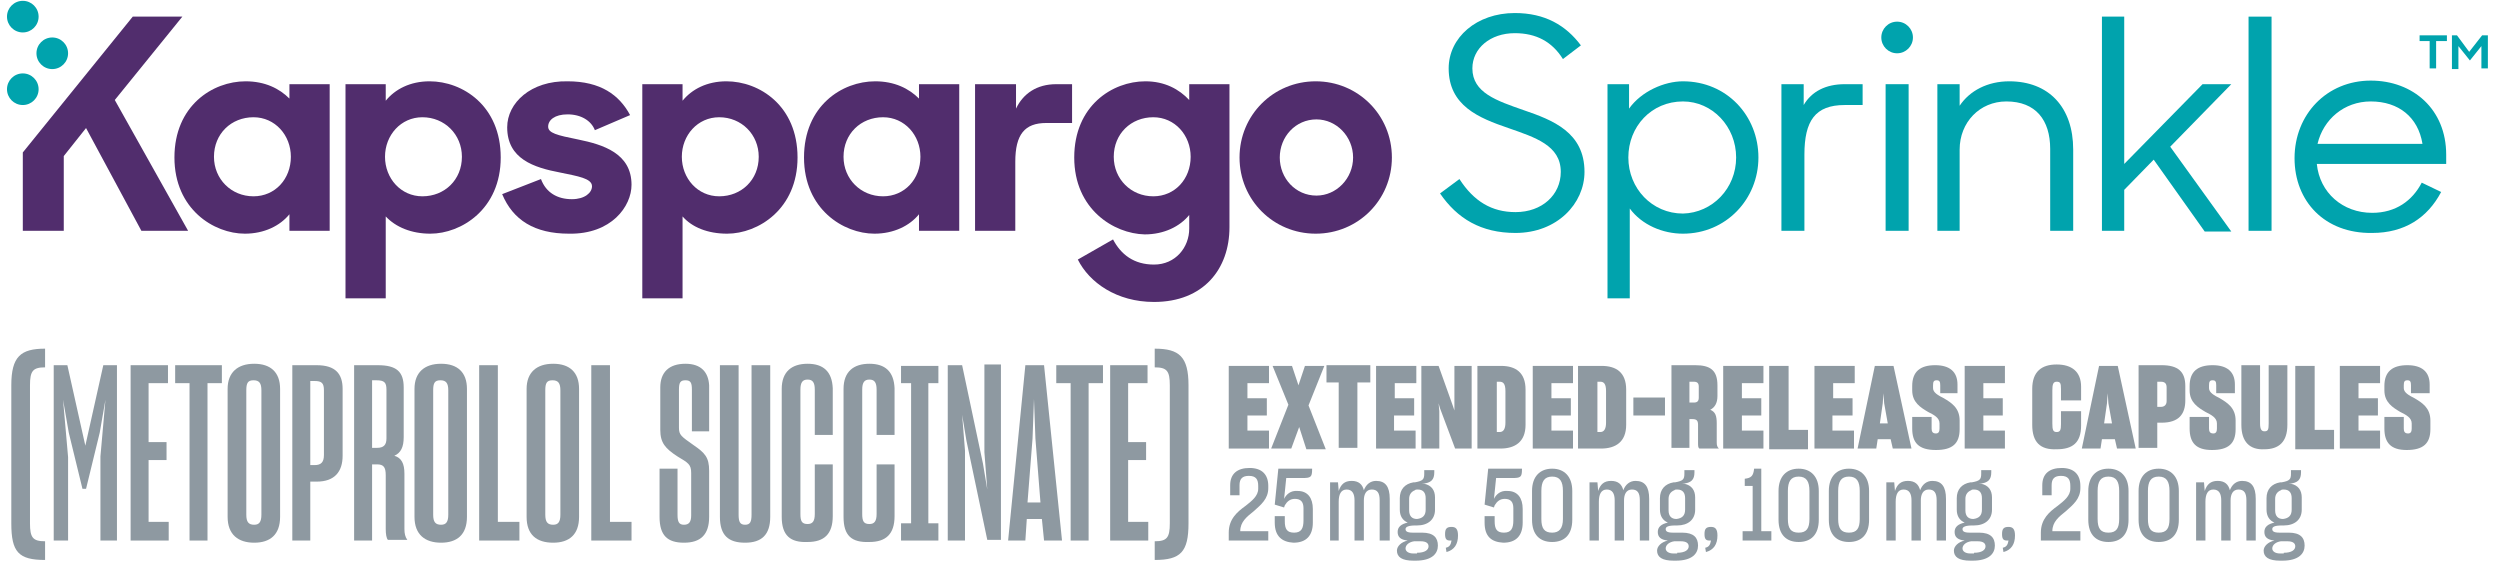 <svg width="187" height="44" viewBox="0 0 187 44" fill="none" xmlns="http://www.w3.org/2000/svg">
<path fill-rule="evenodd" clip-rule="evenodd" d="M18.37 6.082C15.898 6.082 13.048 7.91 13.048 11.781C13.048 15.651 16.005 17.479 18.317 17.479C19.768 17.479 20.951 16.887 21.649 16.027V17.264H24.66V6.297H21.649V7.373C20.897 6.62 19.822 6.082 18.37 6.082ZM18.962 8.77C20.574 8.77 21.757 10.114 21.757 11.727C21.757 13.393 20.574 14.684 18.962 14.684C17.295 14.684 16.005 13.393 16.005 11.727C16.005 10.007 17.295 8.77 18.962 8.77Z" fill="#512D6D"/>
<path fill-rule="evenodd" clip-rule="evenodd" d="M28.853 22.317V16.189C29.606 16.995 30.788 17.479 32.186 17.479C34.498 17.479 37.454 15.651 37.454 11.781C37.454 7.91 34.605 6.082 32.132 6.082C30.681 6.082 29.552 6.674 28.853 7.534V6.297H25.843V22.317H28.853ZM31.595 8.77C33.261 8.77 34.551 10.06 34.551 11.727C34.551 13.447 33.261 14.684 31.595 14.684C29.982 14.684 28.799 13.34 28.799 11.727C28.799 10.114 29.982 8.77 31.595 8.77Z" fill="#512D6D"/>
<path d="M37.562 14.522L40.465 13.393C40.841 14.415 41.701 14.899 42.776 14.899C43.744 14.899 44.282 14.415 44.282 13.931C44.282 13.34 43.206 13.178 41.916 12.909C39.927 12.533 37.938 11.888 37.938 9.523C37.938 7.695 39.712 6.029 42.454 6.082C44.927 6.082 46.324 7.104 47.131 8.609L44.497 9.738C44.228 9.039 43.475 8.555 42.454 8.555C41.486 8.555 41.002 8.985 41.002 9.469C41.002 9.953 41.648 10.114 43.26 10.437C45.088 10.813 47.238 11.458 47.238 13.823C47.238 15.436 45.733 17.533 42.561 17.479C39.981 17.479 38.368 16.457 37.562 14.522Z" fill="#512D6D"/>
<path fill-rule="evenodd" clip-rule="evenodd" d="M51.055 22.317V16.189C51.754 16.995 52.936 17.479 54.388 17.479C56.699 17.479 59.656 15.651 59.656 11.781C59.656 7.91 56.807 6.082 54.334 6.082C52.883 6.082 51.754 6.674 51.055 7.534V6.297H48.044V22.317H51.055ZM53.796 8.77C55.463 8.77 56.753 10.06 56.753 11.727C56.753 13.447 55.463 14.684 53.796 14.684C52.184 14.684 51.001 13.34 51.001 11.727C51.001 10.114 52.184 8.77 53.796 8.77Z" fill="#512D6D"/>
<path fill-rule="evenodd" clip-rule="evenodd" d="M65.462 6.082C62.989 6.082 60.14 7.91 60.14 11.781C60.14 15.651 63.096 17.479 65.408 17.479C66.859 17.479 68.042 16.887 68.741 16.027V17.264H71.751V6.297H68.741V7.373C67.988 6.62 66.913 6.082 65.462 6.082ZM66.053 8.77C67.666 8.77 68.848 10.114 68.848 11.727C68.848 13.393 67.666 14.684 66.053 14.684C64.386 14.684 63.096 13.393 63.096 11.727C63.096 10.007 64.386 8.77 66.053 8.77Z" fill="#512D6D"/>
<path d="M72.987 6.297H75.998V8.125C76.535 6.996 77.557 6.297 79.008 6.297H80.191V9.2H78.256C76.643 9.2 75.944 10.06 75.944 12.103V17.264H72.934V6.297H72.987Z" fill="#512D6D"/>
<path fill-rule="evenodd" clip-rule="evenodd" d="M85.674 6.082C83.202 6.082 80.353 7.91 80.353 11.781C80.353 15.651 83.309 17.479 85.621 17.533C87.072 17.533 88.255 16.941 88.954 16.081V17.103C88.954 18.5 87.932 19.79 86.32 19.79C84.814 19.79 83.847 19.038 83.255 17.909L80.621 19.414C81.481 21.134 83.524 22.586 86.32 22.586C90.029 22.586 91.964 20.113 91.964 16.995V6.297H88.954V7.48C88.201 6.674 87.126 6.082 85.674 6.082ZM86.266 8.77C87.879 8.77 89.061 10.114 89.061 11.727C89.061 13.393 87.879 14.684 86.266 14.684C84.599 14.684 83.309 13.393 83.309 11.727C83.309 10.007 84.599 8.77 86.266 8.77Z" fill="#512D6D"/>
<path fill-rule="evenodd" clip-rule="evenodd" d="M98.415 6.082C95.243 6.082 92.717 8.609 92.717 11.781C92.717 14.952 95.243 17.479 98.415 17.479C101.587 17.479 104.113 14.952 104.113 11.781C104.113 8.609 101.587 6.082 98.415 6.082ZM98.469 8.931C99.974 8.931 101.211 10.222 101.211 11.781C101.211 13.34 99.974 14.63 98.469 14.63C96.91 14.63 95.727 13.34 95.727 11.781C95.727 10.222 96.91 8.931 98.469 8.931Z" fill="#512D6D"/>
<path d="M107.715 14.469L109.166 13.393C110.241 15.06 111.585 15.866 113.359 15.866C115.348 15.866 116.746 14.576 116.746 12.856C116.746 10.867 114.811 10.275 112.822 9.577C110.618 8.824 108.36 7.91 108.36 5.115C108.36 2.803 110.456 0.975 113.306 0.975C115.563 0.975 117.122 1.889 118.251 3.394L116.907 4.416C116.101 3.126 114.918 2.481 113.306 2.481C111.478 2.481 110.134 3.61 110.134 5.115C110.134 6.942 111.962 7.534 113.951 8.233C116.155 8.985 118.52 9.899 118.52 12.856C118.52 15.221 116.477 17.425 113.359 17.425C110.779 17.425 109.005 16.35 107.715 14.469Z" fill="#00A3AD"/>
<path fill-rule="evenodd" clip-rule="evenodd" d="M121.907 22.317V15.597C122.821 16.834 124.38 17.479 125.885 17.479C129.111 17.479 131.53 14.899 131.53 11.781C131.53 8.663 129.164 6.082 125.885 6.082C124.488 6.082 122.767 6.835 121.853 8.125V6.297H120.241V22.317H121.907ZM125.885 7.588C128.089 7.588 129.863 9.469 129.863 11.781C129.863 14.092 128.089 15.92 125.885 15.974C123.574 15.974 121.8 14.092 121.8 11.781C121.8 9.469 123.52 7.588 125.885 7.588Z" fill="#00A3AD"/>
<path d="M133.25 6.297H134.916V7.856C135.507 6.835 136.582 6.297 137.98 6.297H139.324V7.856H137.98C135.776 7.856 134.97 9.039 134.97 11.566V17.264H133.25V6.297Z" fill="#00A3AD"/>
<path d="M141.044 6.297H142.765V11.673V17.264H141.044V11.673V6.297Z" fill="#00A3AD"/>
<path d="M144.915 6.297H146.581V7.91C147.334 6.781 148.678 6.082 150.29 6.082C153.247 6.082 155.075 8.018 155.075 11.189V17.264H153.354V11.136C153.354 8.985 152.279 7.588 150.075 7.588C148.086 7.588 146.581 9.146 146.581 11.189V17.264H144.915V6.297H144.915Z" fill="#00A3AD"/>
<path d="M161.096 11.942L158.892 14.2V17.264H157.225V1.244H158.892V12.264L164.751 6.297H166.901L162.332 10.974L166.901 17.318H164.912L161.096 11.942Z" fill="#00A3AD"/>
<path d="M168.192 1.244H169.912V11.673V17.264H168.192V11.673V1.244Z" fill="#00A3AD"/>
<path fill-rule="evenodd" clip-rule="evenodd" d="M177.33 6.029C174.051 6.029 171.632 8.555 171.632 11.834C171.632 15.06 173.89 17.479 177.438 17.425C179.857 17.425 181.577 16.296 182.598 14.361L181.147 13.662C180.448 15.006 179.212 15.92 177.438 15.92C175.234 15.92 173.513 14.415 173.298 12.264H182.975V11.566C182.975 8.179 180.502 6.029 177.33 6.029ZM181.201 10.759H173.352C173.782 8.932 175.341 7.588 177.33 7.588C179.427 7.588 180.878 8.77 181.201 10.759Z" fill="#00A3AD"/>
<path d="M6.436 9.577L4.77 11.673V17.264H1.706V11.404L9.93 1.244H13.64L8.586 7.48L14.07 17.264H10.575L6.436 9.577Z" fill="#512D6D"/>
<path d="M3.91 5.168C4.563 5.168 5.092 4.639 5.092 3.986C5.092 3.333 4.563 2.803 3.91 2.803C3.257 2.803 2.727 3.333 2.727 3.986C2.727 4.639 3.257 5.168 3.91 5.168Z" fill="#00A3AD"/>
<path d="M1.706 7.856C2.359 7.856 2.888 7.327 2.888 6.674C2.888 6.021 2.359 5.491 1.706 5.491C1.052 5.491 0.523 6.021 0.523 6.674C0.523 7.327 1.052 7.856 1.706 7.856Z" fill="#00A3AD"/>
<path d="M1.706 2.427C2.359 2.427 2.888 1.897 2.888 1.244C2.888 0.591 2.359 0.062 1.706 0.062C1.052 0.062 0.523 0.591 0.523 1.244C0.523 1.897 1.052 2.427 1.706 2.427Z" fill="#00A3AD"/>
<path d="M141.904 3.986C142.558 3.986 143.087 3.456 143.087 2.803C143.087 2.15 142.558 1.62 141.904 1.62C141.251 1.62 140.722 2.15 140.722 2.803C140.722 3.456 141.251 3.986 141.904 3.986Z" fill="#00A3AD"/>
<path d="M0.846 39.143V28.822C0.846 26.671 1.545 26.08 3.372 26.08V27.478C2.458 27.478 2.243 27.747 2.243 28.822V39.143C2.243 40.218 2.458 40.487 3.372 40.487V41.885C1.383 41.885 0.846 41.293 0.846 39.143Z" fill="#8E99A1"/>
<path d="M5.254 40.433H4.018V27.317H5.039L6.383 33.337L7.727 27.317H8.748V40.433H7.512V34.144L7.888 29.897L7.458 32.37L6.437 36.563H6.168L5.146 32.37L4.716 29.897L5.093 34.197V40.433H5.254Z" fill="#8E99A1"/>
<path d="M12.619 40.433H9.77V27.317H12.565V28.66H11.114V33.069H12.457V34.412H11.114V39.035H12.619V40.433Z" fill="#8E99A1"/>
<path d="M15.521 28.66V40.433H14.177V28.66H13.102V27.317H16.596V28.66H15.521Z" fill="#8E99A1"/>
<path fill-rule="evenodd" clip-rule="evenodd" d="M17.026 29.09V38.659C17.026 40.003 17.833 40.594 19.015 40.594C20.198 40.594 20.951 40.003 20.951 38.659V29.09C20.951 27.854 20.252 27.209 19.015 27.209C17.779 27.209 17.026 27.854 17.026 29.09ZM19.553 29.198V38.498C19.553 39.035 19.392 39.251 19.015 39.251C18.585 39.251 18.424 39.035 18.424 38.498V29.198C18.424 28.66 18.532 28.445 18.962 28.445C19.392 28.445 19.553 28.66 19.553 29.198Z" fill="#8E99A1"/>
<path fill-rule="evenodd" clip-rule="evenodd" d="M23.209 40.433V36.079V36.025H23.692C25.036 36.025 25.628 35.273 25.628 34.09V29.09C25.628 27.962 25.09 27.317 23.692 27.317H21.865V40.433H23.209ZM23.209 34.789V28.499H23.531C24.069 28.499 24.23 28.66 24.23 29.198V34.036C24.23 34.574 24.015 34.789 23.531 34.789H23.209Z" fill="#8E99A1"/>
<path fill-rule="evenodd" clip-rule="evenodd" d="M27.832 40.433V34.843V34.735H28.208C28.692 34.735 28.853 34.95 28.853 35.541V39.573C28.853 39.949 28.907 40.272 29.014 40.38H30.466C30.305 40.164 30.251 39.896 30.251 39.573V35.434C30.251 34.681 30.036 34.251 29.498 34.09C29.982 33.875 30.197 33.445 30.197 32.692V28.983C30.197 27.8 29.66 27.317 28.262 27.317H26.488V40.433H27.832ZM27.832 33.499V28.499V28.445H28.154C28.746 28.445 28.907 28.607 28.907 29.144V32.8C28.907 33.283 28.692 33.499 28.208 33.499H27.832Z" fill="#8E99A1"/>
<path fill-rule="evenodd" clip-rule="evenodd" d="M31.004 29.09V38.659C31.004 40.003 31.81 40.594 32.993 40.594C34.176 40.594 34.928 40.003 34.928 38.659V29.09C34.928 27.854 34.229 27.209 32.993 27.209C31.756 27.209 31.004 27.854 31.004 29.09ZM33.531 29.198V38.498C33.531 39.035 33.369 39.251 32.993 39.251C32.563 39.251 32.402 39.035 32.402 38.498V29.198C32.402 28.66 32.509 28.445 32.939 28.445C33.369 28.445 33.531 28.66 33.531 29.198Z" fill="#8E99A1"/>
<path d="M35.842 40.433V27.317H37.239V39.035H38.852V40.433H35.842Z" fill="#8E99A1"/>
<path fill-rule="evenodd" clip-rule="evenodd" d="M39.39 29.09V38.659C39.39 40.003 40.143 40.594 41.379 40.594C42.562 40.594 43.314 40.003 43.314 38.659V29.09C43.314 27.854 42.616 27.209 41.379 27.209C40.143 27.209 39.39 27.854 39.39 29.09ZM41.917 29.198V38.498C41.917 39.035 41.755 39.251 41.379 39.251C40.949 39.251 40.788 39.035 40.788 38.498V29.198C40.788 28.66 40.895 28.445 41.325 28.445C41.755 28.445 41.917 28.66 41.917 29.198Z" fill="#8E99A1"/>
<path d="M44.228 40.433V27.317H45.626V39.035H47.238V40.433H44.228Z" fill="#8E99A1"/>
<path d="M49.335 38.659V35.057H50.679V38.498C50.679 39.035 50.786 39.251 51.163 39.251C51.539 39.251 51.7 39.035 51.7 38.552V35.38C51.7 34.735 51.485 34.627 50.679 34.144C49.765 33.552 49.389 33.122 49.389 32.155V28.983C49.389 27.854 50.034 27.209 51.27 27.209C52.453 27.209 52.99 27.854 53.044 28.822V32.262H51.754V29.144C51.754 28.607 51.647 28.445 51.27 28.445C50.894 28.445 50.786 28.607 50.786 29.144V31.993C50.786 32.531 50.948 32.638 51.862 33.283C52.722 33.875 53.044 34.197 53.044 35.219V38.659C53.044 40.003 52.399 40.594 51.163 40.594C49.926 40.594 49.335 40.057 49.335 38.659Z" fill="#8E99A1"/>
<path d="M53.85 38.659V27.317H55.248V38.498C55.248 39.035 55.355 39.251 55.732 39.251C56.108 39.251 56.215 39.035 56.215 38.498V27.317H57.613V38.659C57.613 40.003 56.968 40.594 55.732 40.594C54.495 40.594 53.85 40.057 53.85 38.659Z" fill="#8E99A1"/>
<path d="M58.473 38.659V29.09C58.473 27.8 59.226 27.209 60.408 27.209C61.591 27.209 62.236 27.8 62.29 29.037V32.531H60.946V29.144C60.946 28.607 60.785 28.392 60.408 28.392C60.032 28.392 59.871 28.607 59.871 29.144V38.444C59.871 38.982 59.978 39.197 60.408 39.197C60.785 39.197 60.946 38.982 60.946 38.444V34.735H62.29V38.605C62.29 39.949 61.645 40.541 60.408 40.541C59.118 40.594 58.473 40.057 58.473 38.659Z" fill="#8E99A1"/>
<path d="M63.097 38.659V29.09C63.097 27.8 63.849 27.209 65.032 27.209C66.215 27.209 66.86 27.8 66.913 29.037V32.531H65.57V29.144C65.57 28.607 65.408 28.392 65.032 28.392C64.656 28.392 64.494 28.607 64.494 29.144V38.444C64.494 38.982 64.602 39.197 65.032 39.197C65.408 39.197 65.57 38.982 65.57 38.444V34.735H66.913V38.605C66.913 39.949 66.268 40.541 65.032 40.541C63.688 40.594 63.097 40.057 63.097 38.659Z" fill="#8E99A1"/>
<path d="M67.397 40.433V39.143H68.15V28.66H67.397V27.37H70.192V28.66H69.44V39.143H70.192V40.433H67.397Z" fill="#8E99A1"/>
<path d="M72.074 40.433H70.892V27.317H71.967L73.526 34.681L73.848 36.617L73.633 33.821V27.263H74.87V40.38H73.848L72.289 32.961L71.967 31.026L72.182 33.714V40.433H72.074Z" fill="#8E99A1"/>
<path fill-rule="evenodd" clip-rule="evenodd" d="M76.804 38.821H77.933L78.095 40.433H79.439L78.095 27.317H76.697L75.407 40.433H76.697L76.804 38.821ZM77.826 37.584H76.858L77.234 32.8L77.342 29.843L77.449 32.8L77.826 37.584Z" fill="#8E99A1"/>
<path d="M81.428 28.66V40.433H80.084V28.66H79.009V27.317H82.503V28.66H81.428Z" fill="#8E99A1"/>
<path d="M85.89 40.433H83.04V27.317H85.836V28.66H84.385V33.069H85.728V34.412H84.385V39.035H85.89V40.433Z" fill="#8E99A1"/>
<path d="M86.373 40.487C87.287 40.487 87.502 40.218 87.502 39.143V28.822C87.502 27.747 87.287 27.478 86.373 27.478V26.08C88.201 26.08 88.9 26.671 88.9 28.822V39.143C88.9 41.293 88.308 41.885 86.373 41.885V40.487Z" fill="#8E99A1"/>
<path d="M94.921 33.552H91.91V27.37H94.921V28.66H93.308V29.789H94.759V31.079H93.308V32.208H94.921V33.552Z" fill="#8E99A1"/>
<path d="M96.587 33.552H95.082L96.372 30.273L95.189 27.37H96.641L97.125 28.822V29.144V28.822L97.609 27.37H99.06L97.877 30.327L99.168 33.606H97.716L97.179 31.939V31.671V31.939L96.587 33.552Z" fill="#8E99A1"/>
<path d="M101.533 28.607V33.498H100.135V28.607H99.221V27.316H102.5V28.607H101.533Z" fill="#8E99A1"/>
<path d="M105.941 33.552H102.93V27.37H105.941V28.66H104.328V29.789H105.779V31.079H104.274V32.208H105.887V33.552H105.941Z" fill="#8E99A1"/>
<path d="M107.607 33.552H106.317V27.37H107.607L108.682 30.381L108.79 30.703V30.166V27.37H110.08V33.552H108.843L107.715 30.542L107.607 30.166L107.661 30.757V33.552H107.607Z" fill="#8E99A1"/>
<path fill-rule="evenodd" clip-rule="evenodd" d="M112.284 27.37H110.564H110.51V33.552H112.23C113.305 33.552 114.111 33.068 114.111 31.778V29.144C114.111 27.854 113.359 27.37 112.284 27.37ZM111.961 32.316V28.553H112.176C112.445 28.553 112.606 28.714 112.606 29.252V31.617C112.606 32.101 112.445 32.316 112.176 32.316H111.961Z" fill="#8E99A1"/>
<path d="M117.66 33.552H114.649V27.37H117.66V28.66H116.047V29.789H117.499V31.079H116.047V32.208H117.66V33.552Z" fill="#8E99A1"/>
<path fill-rule="evenodd" clip-rule="evenodd" d="M119.81 27.37H118.09H118.036V33.552H119.756C120.832 33.552 121.638 33.068 121.638 31.778V29.144C121.638 27.854 120.885 27.37 119.81 27.37ZM119.487 32.316V28.553H119.702C119.971 28.553 120.132 28.714 120.132 29.252V31.617C120.132 32.101 119.971 32.316 119.702 32.316H119.487Z" fill="#8E99A1"/>
<path d="M124.541 31.079H122.176V29.735H124.541V31.079Z" fill="#8E99A1"/>
<path fill-rule="evenodd" clip-rule="evenodd" d="M126.369 33.498V31.348H126.584C126.906 31.348 127.014 31.456 127.014 31.778V33.122C127.014 33.337 127.014 33.498 127.121 33.552H128.573C128.465 33.445 128.412 33.337 128.412 33.122V31.671C128.412 31.079 128.304 30.811 127.928 30.649C128.25 30.488 128.465 30.166 128.465 29.628V28.822C128.465 27.693 127.928 27.316 126.799 27.316H125.025V33.498H126.369ZM126.369 30.112V28.553H126.692C126.96 28.553 127.068 28.66 127.068 28.929V29.735C127.068 30.004 126.96 30.112 126.692 30.112H126.369Z" fill="#8E99A1"/>
<path d="M131.905 33.552H128.895V27.37H131.905V28.66H130.293V29.789H131.744V31.079H130.293V32.208H131.905V33.552Z" fill="#8E99A1"/>
<path d="M132.335 33.552V27.37H133.787V32.155H135.238V33.606H132.335V33.552Z" fill="#8E99A1"/>
<path d="M138.733 33.552H135.722V27.37H138.733V28.66H137.12V29.789H138.571V31.079H137.066V32.208H138.679V33.552H138.733Z" fill="#8E99A1"/>
<path fill-rule="evenodd" clip-rule="evenodd" d="M140.452 32.853H141.42L141.581 33.552H142.979L141.635 27.37H140.237L138.947 33.552H140.345L140.452 32.853ZM141.205 31.671H140.614L140.829 30.166L140.882 29.413L140.936 30.166L141.205 31.671Z" fill="#8E99A1"/>
<path d="M143.033 32.047V31.187H144.485V32.047C144.485 32.262 144.538 32.423 144.807 32.423C145.022 32.423 145.076 32.262 145.076 32.047V31.671C145.076 31.241 144.646 31.026 144.216 30.811C143.678 30.488 143.033 30.112 143.033 29.198V28.875C143.033 27.8 143.625 27.316 144.753 27.316C145.829 27.316 146.42 27.8 146.42 28.768V29.413H145.13V28.822C145.13 28.553 145.076 28.445 144.861 28.445C144.646 28.445 144.592 28.553 144.592 28.822V29.037C144.592 29.359 144.968 29.574 145.399 29.789C145.936 30.112 146.581 30.488 146.581 31.456V32.101C146.581 33.176 146.044 33.66 144.807 33.66C143.517 33.66 143.033 33.122 143.033 32.047Z" fill="#8E99A1"/>
<path d="M149.968 33.552H146.958V27.37H149.968V28.66H148.355V29.789H149.807V31.079H148.355V32.208H149.968V33.552Z" fill="#8E99A1"/>
<path d="M152.011 31.778V29.09C152.011 27.8 152.71 27.263 153.838 27.263C154.967 27.263 155.666 27.8 155.666 28.929V29.951H154.161V29.09C154.161 28.66 154.107 28.553 153.838 28.553C153.57 28.553 153.516 28.768 153.516 29.198V31.671C153.516 32.154 153.57 32.316 153.838 32.316C154.107 32.316 154.161 32.154 154.161 31.724V30.757H155.666V31.832C155.666 33.122 155.021 33.606 153.838 33.606C152.602 33.66 152.011 33.068 152.011 31.778Z" fill="#8E99A1"/>
<path fill-rule="evenodd" clip-rule="evenodd" d="M157.225 32.853H158.193L158.354 33.552H159.752L158.408 27.37H157.01L155.72 33.552H157.118L157.225 32.853ZM157.978 31.671H157.387L157.602 30.166L157.655 29.413L157.709 30.166L157.978 31.671Z" fill="#8E99A1"/>
<path fill-rule="evenodd" clip-rule="evenodd" d="M161.364 33.498V31.617H161.687C162.977 31.617 163.461 30.972 163.461 29.95V28.875C163.461 27.8 162.923 27.316 161.687 27.316H159.966V33.498H161.364ZM161.364 30.434V28.553H161.633C161.955 28.553 162.063 28.714 162.063 28.983V30.004C162.063 30.273 161.902 30.434 161.633 30.434H161.364Z" fill="#8E99A1"/>
<path d="M163.784 32.047V31.187H165.235V32.047C165.235 32.262 165.289 32.423 165.558 32.423C165.773 32.423 165.826 32.262 165.826 32.047V31.671C165.826 31.241 165.396 31.026 164.966 30.811C164.429 30.488 163.784 30.112 163.784 29.198V28.875C163.784 27.8 164.375 27.316 165.504 27.316C166.579 27.316 167.17 27.8 167.17 28.768V29.413H165.773V28.822C165.773 28.553 165.719 28.445 165.504 28.445C165.289 28.445 165.235 28.553 165.235 28.822V29.037C165.235 29.359 165.611 29.574 166.041 29.789C166.579 30.112 167.224 30.488 167.224 31.456V32.101C167.224 33.176 166.687 33.66 165.45 33.66C164.268 33.66 163.784 33.122 163.784 32.047Z" fill="#8E99A1"/>
<path d="M167.654 31.778V27.316H169.052V31.671C169.052 32.101 169.159 32.262 169.375 32.262C169.643 32.262 169.697 32.155 169.697 31.671V27.316H171.095V31.778C171.095 33.068 170.45 33.606 169.375 33.606C168.299 33.66 167.654 33.068 167.654 31.778Z" fill="#8E99A1"/>
<path d="M171.686 33.552V27.37H173.137V32.155H174.588V33.606H171.686V33.552Z" fill="#8E99A1"/>
<path d="M178.029 33.552H175.019V27.37H178.029V28.66H176.416V29.789H177.868V31.079H176.416V32.208H178.029V33.552Z" fill="#8E99A1"/>
<path d="M178.352 32.047V31.187H179.803V32.047C179.803 32.262 179.857 32.423 180.126 32.423C180.341 32.423 180.395 32.262 180.395 32.047V31.671C180.395 31.241 179.965 31.026 179.535 30.811C178.997 30.488 178.352 30.112 178.352 29.198V28.875C178.352 27.8 178.943 27.316 180.072 27.316C181.147 27.316 181.739 27.8 181.739 28.768V29.413H180.341V28.822C180.341 28.553 180.287 28.445 180.072 28.445C179.857 28.445 179.803 28.553 179.803 28.822V29.037C179.803 29.359 180.18 29.574 180.61 29.789C181.147 30.112 181.793 30.488 181.793 31.456V32.101C181.793 33.176 181.255 33.66 180.019 33.66C178.836 33.66 178.352 33.122 178.352 32.047Z" fill="#8E99A1"/>
<path d="M91.91 40.433V39.842C91.91 38.82 92.555 38.283 93.147 37.853C93.63 37.477 94.114 37.1 94.114 36.563V36.348C94.114 35.864 93.953 35.595 93.415 35.595C92.931 35.595 92.716 35.81 92.716 36.294V37.046H92.018V36.294C92.018 35.434 92.555 35.004 93.469 35.004C94.383 35.004 94.867 35.487 94.867 36.348V36.509C94.867 37.315 94.329 37.745 93.792 38.229C93.254 38.659 92.77 39.035 92.77 39.734H94.867V40.433H91.91Z" fill="#8E99A1"/>
<path d="M95.351 39.089V38.605H96.103V38.982C96.103 39.573 96.264 39.842 96.802 39.842C97.34 39.842 97.501 39.519 97.501 38.928V38.014C97.501 37.53 97.286 37.315 96.856 37.315C96.48 37.315 96.264 37.53 96.103 37.799L96.049 37.96L95.351 37.745L95.619 35.057H98.146V35.111C98.146 35.703 98.038 35.756 97.393 35.756H96.211C96.157 36.186 96.103 36.939 96.049 37.315C96.211 36.993 96.533 36.67 97.071 36.724C97.823 36.724 98.2 37.261 98.2 38.068V39.089C98.2 40.057 97.716 40.594 96.748 40.594C95.888 40.541 95.351 40.111 95.351 39.089Z" fill="#8E99A1"/>
<path d="M100.189 40.433H99.49V36.079H100.082L100.135 36.724C100.297 36.24 100.565 35.971 101.103 35.971C101.641 35.971 101.909 36.24 102.017 36.67C102.178 36.24 102.501 35.971 102.931 35.971C103.63 35.971 103.952 36.401 103.952 37.315V40.433H103.199V37.423C103.199 36.885 103.038 36.616 102.608 36.616C102.178 36.616 102.017 36.993 102.017 37.423V40.433H101.318V37.423C101.318 36.939 101.157 36.616 100.727 36.616C100.297 36.616 100.135 36.993 100.135 37.53V40.433H100.189Z" fill="#8E99A1"/>
<path fill-rule="evenodd" clip-rule="evenodd" d="M105.726 41.938C104.866 41.938 104.49 41.669 104.49 41.186C104.49 40.863 104.812 40.541 105.296 40.433C104.759 40.379 104.544 40.164 104.544 39.788C104.544 39.412 104.812 39.197 105.296 39.089C104.92 38.928 104.705 38.605 104.705 38.122V37.261C104.705 36.616 105.081 36.186 105.726 36.079H105.834C106.425 35.971 106.533 35.864 106.533 35.434V35.165H107.285V35.326C107.285 35.864 107.07 36.133 106.371 36.186H106.533C107.07 36.294 107.339 36.67 107.339 37.208V38.122C107.339 38.874 106.801 39.304 105.995 39.304H105.887C105.35 39.304 105.135 39.412 105.135 39.573C105.135 39.734 105.242 39.842 105.672 39.842H106.371C107.231 39.842 107.554 40.218 107.554 40.809C107.554 41.401 107.124 41.938 105.887 41.938H105.726ZM105.995 41.347C106.586 41.347 106.855 41.132 106.855 40.863C106.855 40.648 106.694 40.487 106.264 40.487H105.78C105.404 40.541 105.135 40.756 105.135 41.024C105.135 41.239 105.35 41.401 105.726 41.401H105.995V41.347ZM106.64 37.261V38.122C106.64 38.552 106.425 38.767 105.995 38.82C105.619 38.82 105.404 38.605 105.404 38.175V37.315C105.404 36.993 105.565 36.778 105.834 36.67C105.887 36.616 105.941 36.616 106.049 36.616C106.479 36.616 106.64 36.885 106.64 37.261Z" fill="#8E99A1"/>
<path d="M108.145 40.971C108.414 40.917 108.521 40.756 108.575 40.433C108.521 40.433 108.521 40.433 108.468 40.433C108.199 40.433 108.091 40.326 108.091 39.949C108.091 39.573 108.199 39.412 108.575 39.412C108.898 39.412 109.059 39.573 109.059 40.057C109.059 40.702 108.79 41.132 108.199 41.293L108.145 40.971Z" fill="#8E99A1"/>
<path d="M111.048 39.089V38.605H111.8V38.982C111.8 39.573 111.962 39.842 112.499 39.842C113.037 39.842 113.198 39.519 113.198 38.928V38.014C113.198 37.53 112.983 37.315 112.553 37.315C112.177 37.315 111.962 37.53 111.8 37.799L111.747 37.96L111.048 37.745L111.317 35.057H113.843V35.111C113.843 35.703 113.736 35.756 113.091 35.756H111.908C111.854 36.186 111.8 36.939 111.747 37.315C111.908 36.993 112.231 36.67 112.768 36.724C113.521 36.724 113.897 37.261 113.897 38.068V39.089C113.897 40.057 113.413 40.594 112.446 40.594C111.532 40.541 111.048 40.111 111.048 39.089Z" fill="#8E99A1"/>
<path fill-rule="evenodd" clip-rule="evenodd" d="M114.596 36.724V38.874C114.596 40.003 115.187 40.541 116.101 40.541C117.015 40.541 117.606 40.003 117.606 38.874V36.724C117.606 35.649 117.015 35.057 116.101 35.057C115.187 35.057 114.596 35.649 114.596 36.724ZM116.907 36.724V38.82C116.907 39.519 116.638 39.842 116.101 39.842C115.509 39.842 115.294 39.519 115.294 38.82V36.724C115.294 36.025 115.509 35.649 116.101 35.649C116.692 35.649 116.907 36.025 116.907 36.724Z" fill="#8E99A1"/>
<path d="M119.595 40.433H118.896V36.079H119.488L119.542 36.724C119.703 36.24 119.972 35.971 120.509 35.971C121.047 35.971 121.316 36.24 121.423 36.67C121.584 36.24 121.907 35.971 122.337 35.971C123.036 35.971 123.358 36.401 123.358 37.315V40.433H122.659V37.423C122.659 36.885 122.498 36.616 122.068 36.616C121.638 36.616 121.477 36.993 121.477 37.423V40.433H120.778V37.423C120.778 36.939 120.617 36.616 120.187 36.616C119.757 36.616 119.595 36.993 119.595 37.53V40.433Z" fill="#8E99A1"/>
<path fill-rule="evenodd" clip-rule="evenodd" d="M125.186 41.938C124.326 41.938 123.949 41.669 123.949 41.186C123.949 40.863 124.272 40.541 124.756 40.433C124.218 40.379 124.003 40.164 124.003 39.788C124.003 39.412 124.272 39.197 124.756 39.089C124.379 38.928 124.164 38.605 124.164 38.122V37.261C124.164 36.616 124.541 36.186 125.186 36.079H125.293C125.884 35.971 125.992 35.864 125.992 35.434V35.165H126.745V35.326C126.745 35.864 126.53 36.133 125.831 36.186H125.992C126.53 36.294 126.798 36.67 126.798 37.208V38.122C126.798 38.874 126.261 39.304 125.454 39.304H125.347C124.756 39.304 124.594 39.412 124.594 39.573C124.594 39.734 124.702 39.842 125.132 39.842H125.831C126.691 39.842 127.013 40.218 127.013 40.809C127.013 41.401 126.583 41.938 125.347 41.938H125.186ZM125.454 41.347C126.046 41.347 126.315 41.132 126.315 40.863C126.315 40.648 126.153 40.487 125.723 40.487H125.239C124.863 40.541 124.594 40.756 124.594 41.024C124.594 41.239 124.809 41.401 125.186 41.401H125.454V41.347ZM126.046 37.261V38.122C126.046 38.552 125.831 38.767 125.401 38.82C125.024 38.82 124.809 38.605 124.809 38.175V37.315C124.809 36.993 124.971 36.778 125.24 36.67C125.293 36.616 125.347 36.616 125.455 36.616C125.885 36.616 126.046 36.885 126.046 37.261Z" fill="#8E99A1"/>
<path d="M127.551 40.971C127.82 40.917 127.927 40.756 127.981 40.433C127.927 40.433 127.927 40.433 127.873 40.433C127.605 40.433 127.497 40.326 127.497 39.949C127.497 39.573 127.605 39.412 127.981 39.412C128.303 39.412 128.465 39.573 128.465 40.057C128.465 40.702 128.196 41.132 127.605 41.293L127.551 40.971Z" fill="#8E99A1"/>
<path d="M130.347 40.433V39.734H131.099V36.348H130.508V35.81C130.992 35.756 131.153 35.595 131.207 35.057H131.744V39.734H132.497V40.433H130.347Z" fill="#8E99A1"/>
<path fill-rule="evenodd" clip-rule="evenodd" d="M133.034 36.724V38.874C133.034 40.003 133.626 40.541 134.539 40.541C135.453 40.541 136.045 40.003 136.045 38.874V36.724C136.045 35.649 135.453 35.057 134.539 35.057C133.626 35.057 133.034 35.649 133.034 36.724ZM135.346 36.724V38.82C135.346 39.519 135.13 39.842 134.539 39.842C133.948 39.842 133.733 39.519 133.733 38.82V36.724C133.733 36.025 133.948 35.649 134.539 35.649C135.13 35.649 135.346 36.025 135.346 36.724Z" fill="#8E99A1"/>
<path fill-rule="evenodd" clip-rule="evenodd" d="M136.797 36.724V38.874C136.797 40.003 137.388 40.541 138.302 40.541C139.216 40.541 139.807 40.003 139.807 38.874V36.724C139.807 35.649 139.216 35.057 138.302 35.057C137.388 35.057 136.797 35.649 136.797 36.724ZM139.108 36.724V38.82C139.108 39.519 138.893 39.842 138.302 39.842C137.711 39.842 137.495 39.519 137.495 38.82V36.724C137.495 36.025 137.711 35.649 138.302 35.649C138.893 35.649 139.108 36.025 139.108 36.724Z" fill="#8E99A1"/>
<path d="M141.797 40.433H141.098V36.079H141.689L141.743 36.724C141.905 36.24 142.173 35.971 142.711 35.971C143.248 35.971 143.517 36.24 143.625 36.67C143.786 36.24 144.109 35.971 144.539 35.971C145.237 35.971 145.56 36.401 145.56 37.315V40.433H144.861V37.423C144.861 36.885 144.7 36.616 144.27 36.616C143.84 36.616 143.678 36.993 143.678 37.423V40.433H142.98V37.423C142.98 36.939 142.818 36.616 142.388 36.616C141.958 36.616 141.797 36.993 141.797 37.53V40.433Z" fill="#8E99A1"/>
<path fill-rule="evenodd" clip-rule="evenodd" d="M147.388 41.938C146.528 41.938 146.151 41.669 146.151 41.186C146.151 40.863 146.474 40.541 146.958 40.433C146.42 40.379 146.205 40.164 146.205 39.788C146.205 39.412 146.474 39.197 146.958 39.089C146.581 38.928 146.366 38.605 146.366 38.122V37.261C146.366 36.616 146.743 36.186 147.388 36.079H147.495C148.087 35.971 148.194 35.864 148.194 35.434V35.165H148.947V35.326C148.947 35.864 148.732 36.133 148.033 36.186H148.194C148.732 36.294 149.001 36.67 149.001 37.208V38.122C149.001 38.874 148.463 39.304 147.657 39.304H147.549C147.011 39.304 146.796 39.412 146.796 39.573C146.796 39.734 146.904 39.842 147.334 39.842H148.033C148.893 39.842 149.216 40.218 149.216 40.809C149.216 41.401 148.785 41.938 147.549 41.938H147.388ZM147.657 41.347C148.248 41.347 148.517 41.132 148.517 40.863C148.517 40.648 148.355 40.487 147.925 40.487H147.442C147.065 40.541 146.796 40.756 146.796 41.024C146.796 41.239 147.011 41.401 147.388 41.401H147.657V41.347ZM148.248 37.261V38.122C148.248 38.552 148.033 38.767 147.603 38.82C147.227 38.82 147.012 38.605 147.012 38.175V37.315C147.012 36.993 147.173 36.778 147.442 36.67C147.495 36.616 147.549 36.616 147.657 36.616C148.087 36.616 148.248 36.885 148.248 37.261Z" fill="#8E99A1"/>
<path d="M149.807 40.971C150.075 40.917 150.183 40.756 150.237 40.433C150.183 40.433 150.183 40.433 150.129 40.433C149.86 40.433 149.753 40.326 149.753 39.949C149.753 39.573 149.86 39.412 150.237 39.412C150.559 39.412 150.721 39.573 150.721 40.057C150.721 40.702 150.452 41.132 149.86 41.293L149.807 40.971Z" fill="#8E99A1"/>
<path d="M152.656 40.433V39.842C152.656 38.82 153.301 38.283 153.892 37.853C154.376 37.477 154.86 37.1 154.86 36.563V36.348C154.86 35.864 154.699 35.595 154.161 35.595C153.677 35.595 153.462 35.81 153.462 36.294V37.046H152.763V36.294C152.763 35.434 153.301 35.004 154.215 35.004C155.129 35.004 155.612 35.487 155.612 36.348V36.509C155.612 37.315 155.075 37.745 154.537 38.229C154 38.659 153.516 39.035 153.516 39.734H155.612V40.433H152.656Z" fill="#8E99A1"/>
<path fill-rule="evenodd" clip-rule="evenodd" d="M156.204 36.724V38.874C156.204 40.003 156.795 40.541 157.709 40.541C158.623 40.541 159.214 40.003 159.214 38.874V36.724C159.214 35.649 158.623 35.057 157.709 35.057C156.795 35.057 156.204 35.649 156.204 36.724ZM158.515 36.724V38.82C158.515 39.519 158.3 39.842 157.709 39.842C157.117 39.842 156.902 39.519 156.902 38.82V36.724C156.902 36.025 157.117 35.649 157.709 35.649C158.3 35.649 158.515 36.025 158.515 36.724Z" fill="#8E99A1"/>
<path fill-rule="evenodd" clip-rule="evenodd" d="M159.966 36.724V38.874C159.966 40.003 160.558 40.541 161.472 40.541C162.385 40.541 162.977 40.003 162.977 38.874V36.724C162.977 35.649 162.385 35.057 161.472 35.057C160.558 35.057 159.966 35.649 159.966 36.724ZM162.278 36.724V38.82C162.278 39.519 162.063 39.842 161.471 39.842C160.88 39.842 160.665 39.519 160.665 38.82V36.724C160.665 36.025 160.88 35.649 161.471 35.649C162.063 35.649 162.278 36.025 162.278 36.724Z" fill="#8E99A1"/>
<path d="M164.966 40.433H164.268V36.079H164.859L164.913 36.724C165.074 36.24 165.343 35.971 165.88 35.971C166.418 35.971 166.687 36.24 166.794 36.67C166.955 36.24 167.278 35.971 167.708 35.971C168.407 35.971 168.729 36.401 168.729 37.315V40.433H168.031V37.423C168.031 36.885 167.869 36.616 167.439 36.616C167.009 36.616 166.848 36.993 166.848 37.423V40.433H166.149V37.423C166.149 36.939 165.988 36.616 165.558 36.616C165.128 36.616 164.966 36.993 164.966 37.53V40.433Z" fill="#8E99A1"/>
<path fill-rule="evenodd" clip-rule="evenodd" d="M170.557 41.938C169.697 41.938 169.321 41.669 169.321 41.186C169.321 40.863 169.643 40.541 170.127 40.433C169.59 40.379 169.375 40.164 169.375 39.788C169.375 39.412 169.643 39.197 170.127 39.089C169.751 38.928 169.536 38.605 169.536 38.122V37.261C169.536 36.616 169.912 36.186 170.557 36.079H170.665C171.256 35.971 171.364 35.864 171.364 35.434V35.165H172.116V35.326C172.116 35.864 171.901 36.133 171.202 36.186H171.364C171.901 36.294 172.17 36.67 172.17 37.208V38.122C172.17 38.874 171.632 39.304 170.826 39.304H170.718C170.127 39.304 169.966 39.412 169.966 39.573C169.966 39.734 170.073 39.842 170.503 39.842H171.202C172.062 39.842 172.385 40.218 172.385 40.809C172.385 41.401 171.955 41.938 170.718 41.938H170.557ZM170.826 41.347C171.417 41.347 171.686 41.132 171.686 40.863C171.686 40.648 171.525 40.487 171.095 40.487H170.611C170.235 40.541 169.966 40.756 169.966 41.024C169.966 41.239 170.181 41.401 170.557 41.401H170.826V41.347ZM171.417 37.261V38.122C171.417 38.552 171.202 38.767 170.772 38.82C170.396 38.82 170.181 38.605 170.181 38.175V37.315C170.181 36.993 170.342 36.778 170.611 36.67C170.665 36.616 170.719 36.616 170.826 36.616C171.256 36.616 171.417 36.885 171.417 37.261Z" fill="#8E99A1"/>
<path fill-rule="evenodd" clip-rule="evenodd" d="M180.986 3.072H181.738V5.115H182.222V3.072H183.029V2.642H180.986V3.072ZM183.781 2.642H183.405V5.168H183.889V3.448L184.749 4.523L185.609 3.448V5.115H186.093V2.642H185.663L184.695 3.878L183.781 2.642Z" fill="#00A3AD"/>
</svg>
